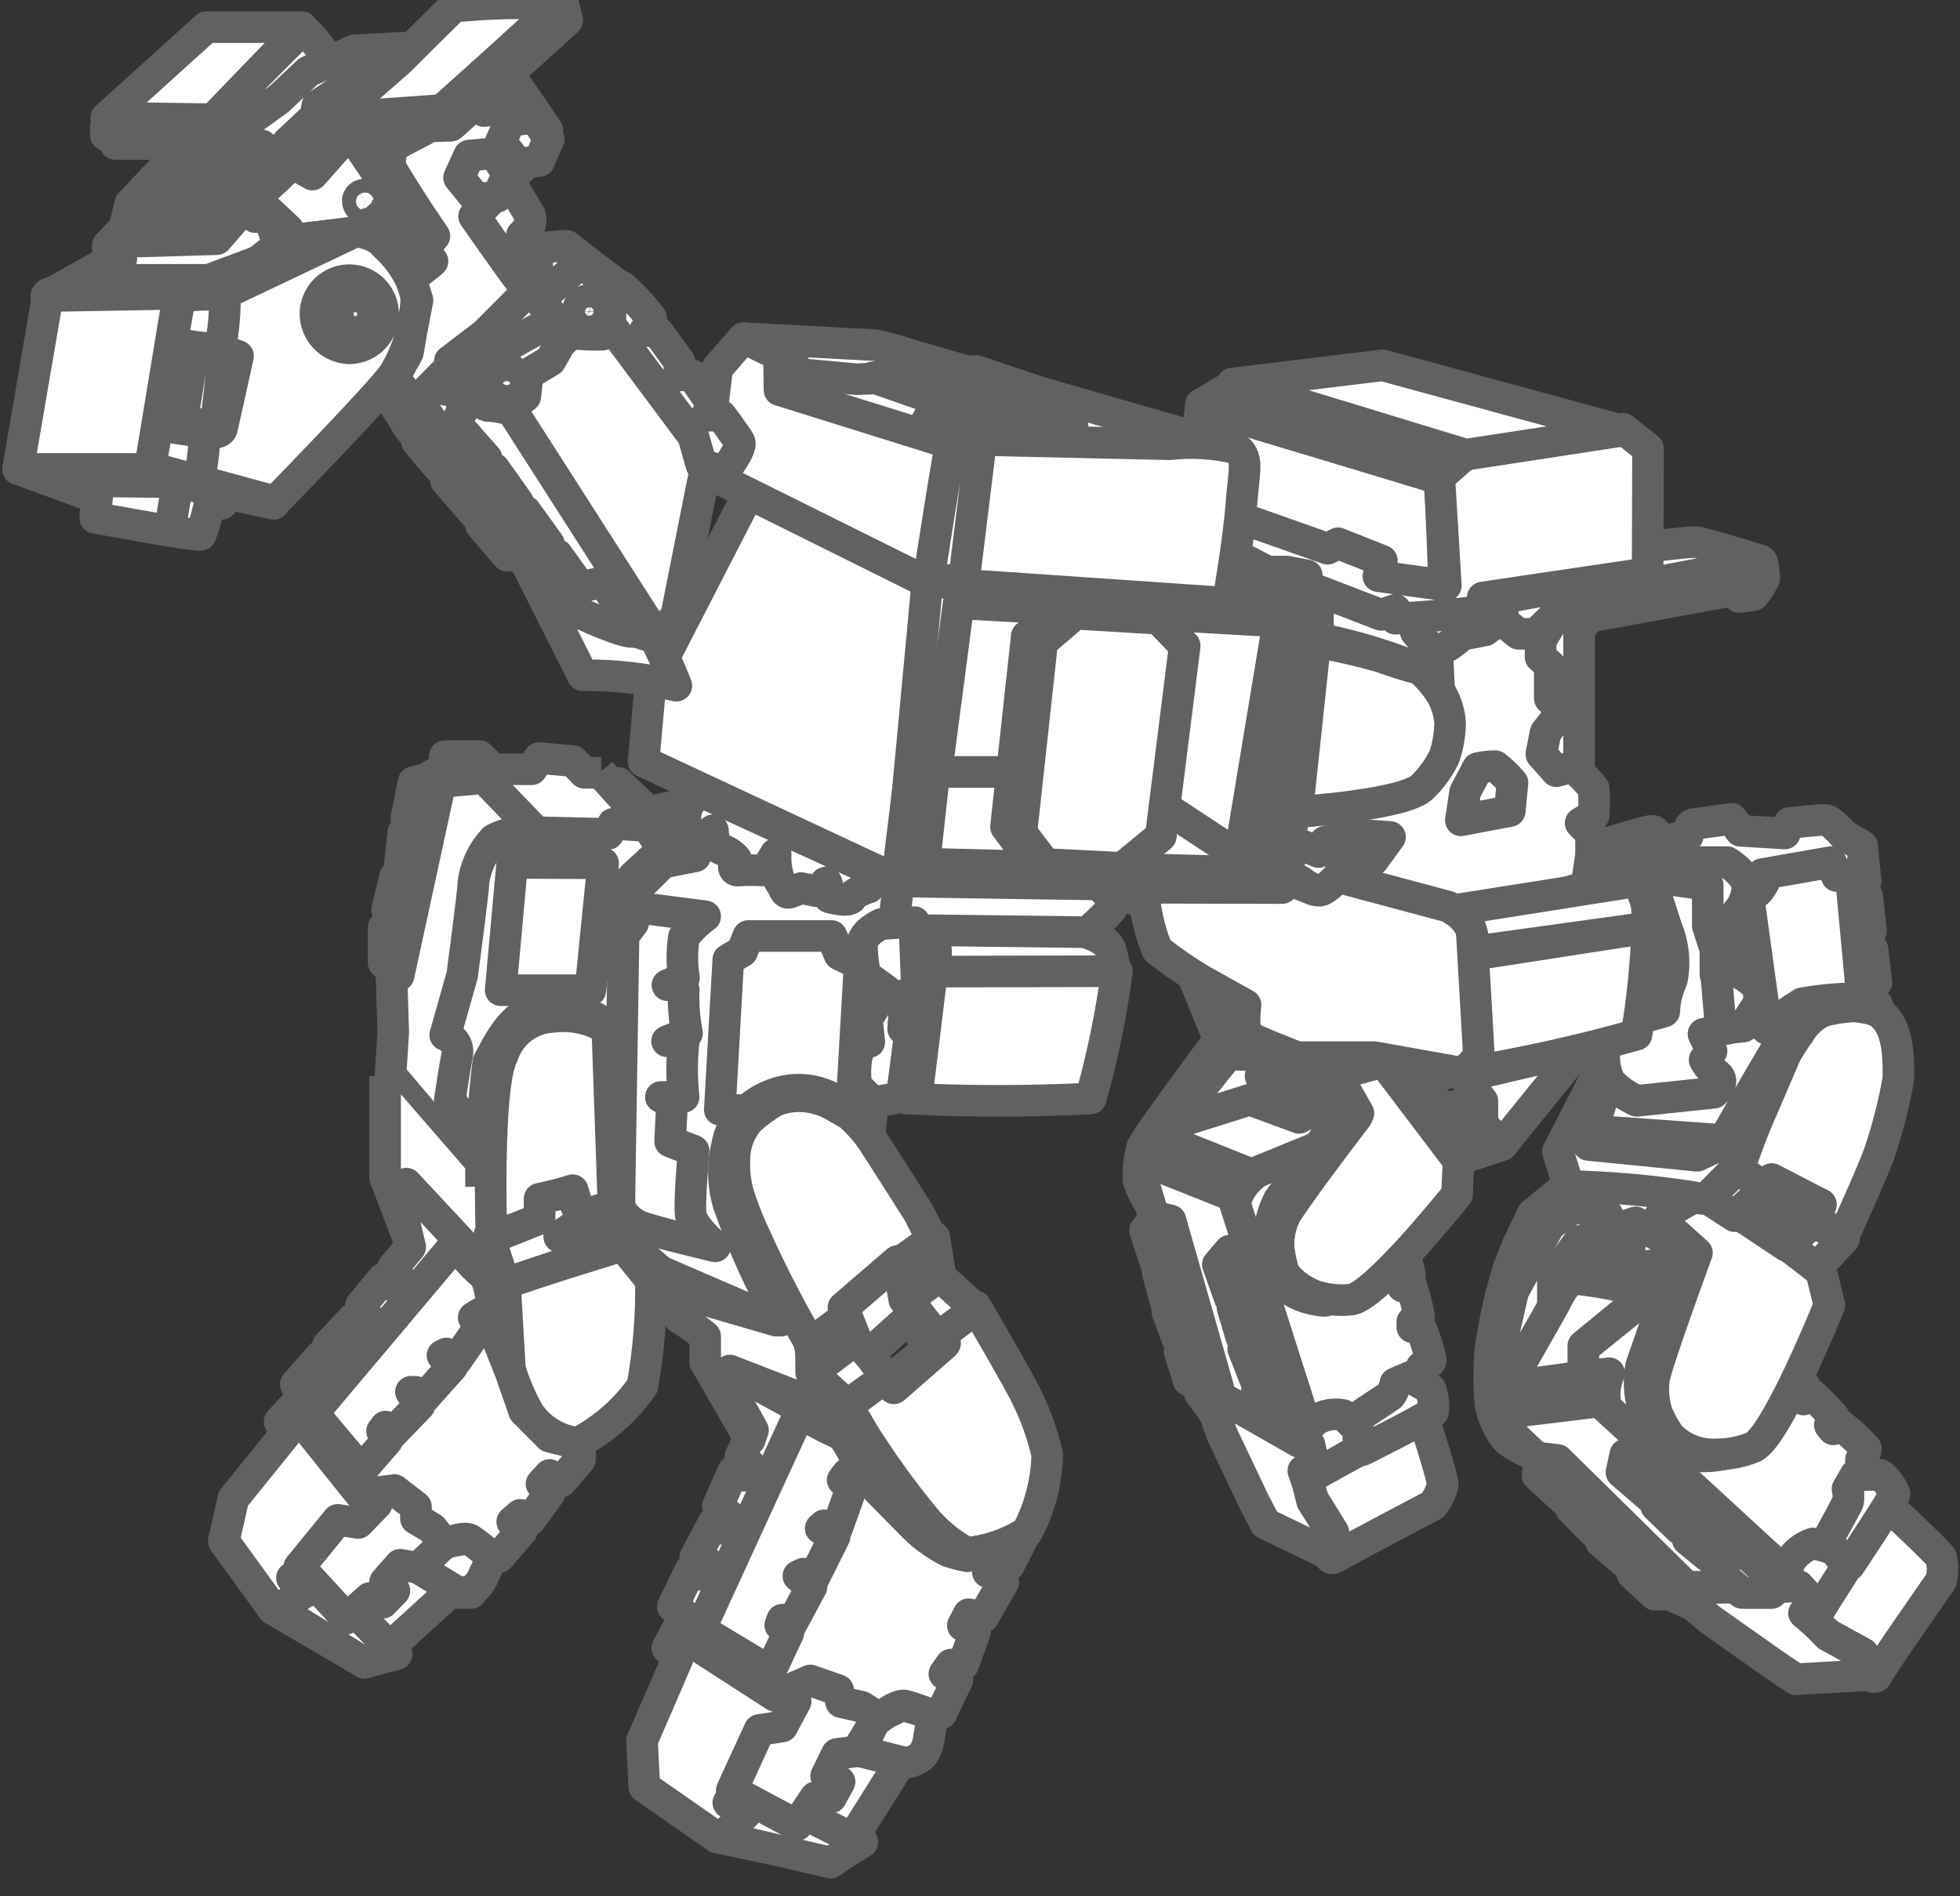 <svg width="124" height="120" viewBox="0 0 124 120" fill="none" xmlns="http://www.w3.org/2000/svg">
<rect x="0" y="0" width="124" height="120" fill="#333333" stroke="none"/>
<g clip-path="url(#clip0_827_13494)">
<path d="M88.863 79.506C89.024 79.899 89.139 80.31 89.204 80.731C89.204 80.927 88.741 81.073 88.741 81.073V81.416H89.301C89.51 82.048 89.673 82.695 89.788 83.35C89.788 83.546 89.35 83.644 89.35 83.644V83.987H89.862C90.149 84.657 90.37 85.354 90.519 86.068C90.519 86.289 89.935 86.509 89.935 86.509L89.642 87.293L83.575 91.822L80.407 89.741L76.582 76.225L78.726 72.136L83.405 71.231L87.717 73.948L88.863 79.506Z" fill="white" stroke="#616161" stroke-width="2" stroke-linejoin="round"/>
<path d="M113.229 86.802C113.229 86.802 114.131 87.512 114.18 87.733C114.228 87.953 113.911 88.247 113.911 88.247L114.106 88.565L114.569 88.198C115.087 88.665 115.575 89.164 116.031 89.691C116.031 89.887 115.763 90.181 115.763 90.181L115.983 90.451L116.397 90.157C116.998 90.606 117.553 91.115 118.054 91.675C118.054 91.919 117.737 92.36 117.737 92.36V93.217L114.521 100.244H110.451L100.145 90.034V85.333L103.946 82.248L109.428 82.493L113.229 86.802Z" fill="white" stroke="#616161" stroke-width="2" stroke-linejoin="round"/>
<path d="M89.789 69.1L91.373 70.03C91.825 70.044 92.276 69.994 92.713 69.883C93.003 69.816 93.266 69.662 93.469 69.442L93.761 69.761L93.542 71.181L95.028 72.454L92.348 73.36L88.961 69.516L89.302 68.781L89.789 69.1Z" fill="white" stroke="#616161" stroke-width="2" stroke-linejoin="round"/>
<path d="M83.358 72.601L79.167 74.315L73.051 71.867L74.025 70.765L78.899 69.002L82.846 66.04L87.086 65.893L92.3 67.582L90.253 68.415L89.352 69.835L87.013 72.454L83.358 72.601Z" fill="white" stroke="#616161" stroke-width="2" stroke-linejoin="round"/>
<path d="M77.532 66.504L74.023 71.18L79.067 69.589L82.186 70.74C82.186 70.74 83.307 70.128 83.746 70.299C84.047 70.398 84.341 70.521 84.623 70.666L85.281 70.519C85.281 70.519 83.746 69.442 83.599 68.879C83.444 68.225 83.322 67.563 83.234 66.896L77.532 66.504Z" fill="white" stroke="#616161" stroke-width="2" stroke-linejoin="round"/>
<path d="M92.177 75.59C92.177 75.59 86.865 82.25 85.403 82.25C84.655 82.32 83.901 82.237 83.186 82.005C82.138 81.613 81.237 80.805 81.139 80.242C81.002 79.746 80.912 79.237 80.871 78.724C80.891 78.088 81.04 77.463 81.31 76.887C81.553 76.324 85.939 70.448 85.939 70.448L84.55 67.999L87.523 67.191L92.275 73.46L92.177 75.59Z" fill="white" stroke="#616161" stroke-width="2" stroke-linejoin="round"/>
<path d="M115.738 82.59C115.738 82.59 112.327 91.087 110.865 91.601C110.09 91.909 109.262 92.059 108.428 92.041C107.906 92.048 107.388 91.947 106.906 91.745C106.424 91.543 105.989 91.244 105.626 90.866C105.303 90.409 105.034 89.916 104.822 89.397C104.616 88.741 104.549 88.049 104.627 87.365C104.627 86.704 107.356 79.285 107.356 79.285L104.92 77.106L107.844 75.318L115.154 80.215L115.738 82.59Z" fill="white" stroke="#616161" stroke-width="2" stroke-linejoin="round"/>
<path d="M92.59 68.144L93.784 69.686V71.155L95.026 72.453L99.9 66.43L92.59 68.144Z" fill="white" stroke="#616161" stroke-width="2" stroke-linejoin="round"/>
<path d="M101.827 66.92L99.195 72.454L100.852 74.167L109.405 73.506L111.646 69.319L109.38 67.556L101.827 66.92Z" fill="white" stroke="#616161" stroke-width="2" stroke-linejoin="round"/>
<path d="M101.046 54.483L101.753 54.043V53.333C101.753 53.333 104.19 52.574 104.531 52.574C104.872 52.574 104.799 53.283 104.799 53.283L106.772 52.916C106.772 52.916 106.772 52.231 107.114 52.157L109.55 51.815L110.111 52.574L112.913 52.745L113.205 52.084C113.205 52.084 115.13 51.863 115.496 51.888C115.861 51.912 116.641 52.843 116.641 52.843L117.81 53.528L118.03 55.757L117.128 56.001L117.299 56.491L118.127 56.711L118.371 58.915L117.518 59.503V60.213L118.468 60.09L118.712 62.172L117.835 62.759V63.592H118.761L119.053 64.889L117.445 72.749L100.754 71.549L103.191 63.567L101.022 57.764L101.046 54.483Z" fill="white" stroke="#616161" stroke-width="2" stroke-linejoin="round"/>
<path d="M99.513 48.556C99.999 48.955 100.44 49.407 100.828 49.903C100.868 50.465 100.868 51.029 100.828 51.592L100 52.082L100.658 52.743V54.09L100.365 56.097L90.765 59.011L78.582 52.547L81.677 45.202L88.986 37.66L97.003 38.297L99.293 41.92L99.513 48.556Z" fill="white" stroke="#616161" stroke-width="2" stroke-linejoin="round"/>
<path d="M83.282 40.43C83.282 40.43 86.133 40.968 86.84 41.189C87.981 41.462 89.079 41.89 90.105 42.462C90.557 42.873 90.857 43.425 90.958 44.029C91.186 44.389 91.332 44.796 91.382 45.22C91.433 45.644 91.388 46.074 91.25 46.477C90.982 48.069 90.811 49.269 89.544 49.979C87.018 50.698 84.433 51.19 81.82 51.448L83.282 40.43Z" fill="white" stroke="#616161" stroke-width="2" stroke-linejoin="round"/>
<path d="M82.236 36.388L81.651 36.143V36.828L80.408 36.951L83.381 38.346V40.403C85.706 40.852 87.977 41.549 90.155 42.484C90.59 42.856 90.904 43.351 91.056 43.904L90.934 41.285L90.545 37.955L83.356 35.727L81.773 36.241" fill="white"/>
<path d="M82.236 36.388L81.651 36.143V36.828L80.408 36.951L83.381 38.346V40.403C85.706 40.852 87.977 41.549 90.155 42.484C90.59 42.856 90.904 43.351 91.056 43.904L90.934 41.285L90.545 37.955L83.356 35.727L81.773 36.241" stroke="#616161" stroke-width="2" stroke-linejoin="round"/>
<path d="M100.778 54.998L100.607 56.148L104.774 56.663L105.432 58.719C105.869 59.754 105.988 60.897 105.773 62C105.484 62.632 105.318 63.314 105.286 64.008L103.678 64.473L101.509 66.334C101.425 67.044 101.534 67.763 101.826 68.415C102.311 68.947 102.9 69.372 103.556 69.664L108.429 69.15C108.429 69.15 109.209 68.489 108.648 68.024C108.316 67.766 108.042 67.441 107.844 67.069L108.283 66.506L107.771 65.428L110.208 64.89L110.062 61.486L108.526 61.658V58.67L109.257 55.316L100.875 54.777" fill="white"/>
<path d="M100.778 54.998L100.607 56.148L104.774 56.663L105.432 58.719C105.869 59.754 105.988 60.897 105.773 62C105.484 62.632 105.318 63.314 105.286 64.008L103.678 64.473L101.509 66.334C101.425 67.044 101.534 67.763 101.826 68.415C102.311 68.947 102.9 69.372 103.556 69.664L108.429 69.15C108.429 69.15 109.209 68.489 108.648 68.024C108.316 67.766 108.042 67.441 107.844 67.069L108.283 66.506L107.771 65.428L110.208 64.89L110.062 61.486L108.526 61.658V58.67L109.257 55.316L100.875 54.777" stroke="#616161" stroke-width="2" stroke-linejoin="round"/>
<path d="M69.468 55.927C69.468 55.927 70.735 56.98 70.272 57.568C69.718 58.171 69.124 58.736 68.493 59.257L67.981 67.288L57.041 69.32L55.043 60.873L56.432 54.385L69.468 55.927Z" fill="white" stroke="#616161" stroke-width="2" stroke-linejoin="round"/>
<path d="M43.565 50.809L41.542 51.274L41.323 52.008L30.261 51.445L26.801 62.659V75.22L36.133 76.86L40.275 79.799L50.022 84.01L54.895 72.772L57.332 51.715L43.565 50.809Z" fill="white" stroke="#616161" stroke-width="2" stroke-linejoin="round"/>
<path d="M104.531 34.575C104.531 34.575 106.797 34.282 107.284 34.306C107.771 34.331 111.402 35.481 111.402 35.481L105.286 36.877L100.413 37.685C99.99 37.554 99.575 37.399 99.17 37.22C100.888 36.204 102.68 35.32 104.531 34.575Z" fill="white" stroke="#616161" stroke-width="2" stroke-linejoin="round"/>
<path d="M52.605 59.232H47.342L46.952 60.212L46.075 60.726L45.539 70.226L53.848 70.373L54.384 61.02L53.117 60.408L52.605 59.232Z" fill="white" stroke="#616161" stroke-width="2" stroke-linejoin="round"/>
<path d="M89.57 39.204V39.987C89.57 39.987 90.545 41.261 91.057 41.163C91.586 40.93 92.066 40.598 92.47 40.183L93.956 39.89L94.906 39.155V38.029L93.639 37.539L89.57 39.204Z" fill="white" stroke="#616161" stroke-width="2" stroke-linejoin="round"/>
<path d="M76.07 25.785L91.104 30.29L91.372 37.097L87.133 36.632L87.254 35.579L84.477 34.502L83.916 34.943L76.192 32.053L76.07 25.785Z" fill="white" stroke="#616161" stroke-width="2" stroke-linejoin="round"/>
<path d="M78.167 24.293L75.974 25.591L75.779 27.598C75.779 27.598 77.875 27.77 78.216 28.553C78.373 30.724 78.324 32.905 78.07 35.066L80.19 36.168H81.408L82.675 36.413V37.099L87.378 38.91L88.279 38.592V39.155C88.279 39.155 93.153 38.837 93.567 38.641C93.981 38.445 93.81 37.809 93.81 37.809L104.239 36.266L104.263 28.382L102.68 27.133L92.933 28.651C92.446 28.651 91.057 30.218 91.057 30.218L91.471 37.05L87.207 36.462L87.426 35.483L84.649 34.381L83.991 34.724L78.508 32.789L76.827 26.741L78.167 24.293Z" fill="white" stroke="#616161" stroke-width="2" stroke-linejoin="round"/>
<path d="M78.288 24.439L92.762 28.7L90.959 30.267L75.998 25.713L78.288 24.439Z" fill="white" stroke="#616161" stroke-width="2" stroke-linejoin="round"/>
<path d="M41.153 43.294L40.715 48.191L56.748 55.683L59.038 36.854L47.367 31.223L41.153 43.294Z" fill="white" stroke="#616161" stroke-width="2" stroke-linejoin="round"/>
<path d="M38.646 19.762L32.31 22.871L30.727 26.422L38.719 38.174L40.692 41.039L42.764 39.056L44.396 30.829L44.981 28.136L40.96 21.427L38.646 19.762Z" fill="white" stroke="#616161" stroke-width="2" stroke-linejoin="round"/>
<path d="M58.966 25.467C58.844 25.198 58.308 25.099 58.308 25.099L55.506 24.145C55.286 24.06 55.043 24.06 54.824 24.145C54.553 24.325 54.321 24.558 54.141 24.83L53.459 25.687L50.316 24.414V23.728C50.409 23.476 50.409 23.198 50.316 22.945C50.166 22.72 49.941 22.555 49.682 22.48L47.026 21.402L45.37 23.312L44.59 29.85L58.82 36.926L60.209 27.671L58.479 26.911L58.649 26.569C58.649 26.569 59.088 25.736 58.966 25.467Z" fill="white" stroke="#616161" stroke-width="2" stroke-linejoin="round"/>
<path d="M39.352 18.148C40.025 18.738 40.637 19.394 41.18 20.107C41.301 20.523 40.814 20.915 40.814 20.915L41.642 21.038L42.983 22.898V23.756H43.811C43.811 23.756 44.566 24.882 44.859 25.273C45.151 25.665 44.688 26.302 44.688 26.302H45.614C45.614 26.302 46.589 27.575 46.784 27.967C46.979 28.359 45.834 29.828 45.834 29.828L44.371 29.411L43.86 27.6L38.621 20.572V19.005L39.352 18.148Z" fill="white" stroke="#616161" stroke-width="2" stroke-linejoin="round"/>
<path d="M28.68 25.15V27.329L37.768 38.935L41.472 40.159L32.067 25.468L29.874 24.023L28.68 25.15Z" fill="white" stroke="#616161" stroke-width="2" stroke-linejoin="round"/>
<path d="M33.089 15.747L35.842 15.551L37.377 16.75L39.449 18.318L31.456 25.075L27.68 24.218V22.382L33.089 15.747Z" fill="white" stroke="#616161" stroke-width="2" stroke-linejoin="round"/>
<path d="M30.043 13.691L32.212 11.414L33.527 13.618C33.592 13.816 33.592 14.031 33.527 14.23C33.392 14.476 33.219 14.699 33.016 14.891L33.308 15.43L33.99 15.993V16.85L32.967 17.927L30.043 13.691Z" fill="white" stroke="#616161" stroke-width="2" stroke-linejoin="round"/>
<path d="M22.1 8.328L19.858 10.899L18.42 10.262L16.105 12.564L18.128 14.523V15.82L19.273 15.086L22.733 14.694L24.366 13.299L26.242 15.894L26.802 15.306L22.1 8.328Z" fill="white" stroke="#616161" stroke-width="2" stroke-linejoin="round"/>
<path d="M19.15 1.84C19.49 2.108 19.794 2.421 20.052 2.77L20.904 3.897L14.837 8.304L13.473 8.916V7.545L19.15 1.84Z" fill="white" stroke="#616161" stroke-width="2" stroke-linejoin="round"/>
<path d="M9.137 12.784L11.135 11.095L13.328 9.038L14.765 8.352L17.568 6.345L19.493 4.533L22.392 3.186L26.145 2.99L25.17 4.019H24.585L23.732 5.047L22.343 5.194L20.077 6.687L19.956 7.373L18.177 9.038V9.626L17.933 10.066L15.813 12.099L17.056 13.69L17.811 15.649L13.864 18.097H5.75L8.552 14.351L9.137 12.784Z" fill="white" stroke="#616161" stroke-width="2" stroke-linejoin="round"/>
<path d="M3.045 18.588H11.305L9.478 29.68H1.145L3.045 18.588Z" fill="white" stroke="#616161" stroke-width="2" stroke-linejoin="round"/>
<path d="M2.922 18.736L6.82 16.557V15.528L7.868 14.427L8.234 12.909L10.67 10.313L11.45 9.995V9.187L13.204 7.742V9.064L12.181 10.117C12.181 10.117 11.767 10.803 11.499 11.17C10.725 11.779 9.911 12.336 9.062 12.835L9.428 13.325L8.477 14.378L8.599 14.941L7.673 15.847V16.41L6.552 17.707H13.204L17.201 16.214C17.986 15.876 18.751 15.492 19.491 15.063L22.22 14.72L14.155 18.589H11.401L2.922 18.736Z" fill="white" stroke="#616161" stroke-width="2" stroke-linejoin="round"/>
<path d="M9.502 29.58L11.402 18.733L14.18 18.587L22.44 14.669C22.806 14.645 23.173 14.71 23.508 14.859C23.843 15.008 24.137 15.237 24.365 15.526C25.288 16.347 25.971 17.405 26.339 18.587C26.348 20.394 25.849 22.168 24.901 23.704C23.927 25.075 17.421 31.735 17.421 31.735L9.502 29.58Z" fill="white" stroke="#616161" stroke-width="2" stroke-linejoin="round"/>
<path d="M1.145 29.68L6.018 31.467V30.953C6.018 30.953 4.263 30.586 4.19 30.341C4.117 30.096 11.208 30.561 11.208 30.561L17.324 31.883L9.429 29.704L1.145 29.68Z" fill="white" stroke="#616161" stroke-width="2" stroke-linejoin="round"/>
<path d="M6.237 30.463L6.018 32.764C6.018 32.764 12.475 33.964 12.694 33.842C12.968 33.129 13.172 32.391 13.303 31.638L14.034 31.883L14.278 31.246L11.208 30.512L6.237 30.463Z" fill="white" stroke="#616161" stroke-width="2" stroke-linejoin="round"/>
<path d="M10.746 33.523L11.258 30.463" stroke="#616161" stroke-width="2" stroke-linejoin="round"/>
<path d="M12.182 22.555L14.132 22.726L13.644 26.913L11.5 26.742L12.182 22.555Z" fill="white" stroke="#616161" stroke-width="2" stroke-linejoin="round"/>
<path d="M14.229 18.785C14.239 19.845 14.141 20.904 13.937 21.944C13.693 22.262 11.11 21.723 11.11 21.723L10.477 25.69C10.713 25.817 10.914 26.003 11.061 26.229C11.146 26.508 11.146 26.806 11.061 27.085L12.962 27.379C12.91 28.481 12.78 29.577 12.572 30.66" stroke="#616161" stroke-width="2" stroke-linejoin="round"/>
<path d="M13.888 22.113L15.058 22.529C15.058 22.529 14.132 26.765 14.034 27.133C13.937 27.5 13.035 27.402 13.035 27.402" stroke="#616161" stroke-width="2" stroke-linejoin="round"/>
<path d="M19.956 19.787C19.975 19.365 20.117 18.957 20.365 18.615C20.613 18.274 20.956 18.013 21.35 17.866C21.745 17.718 22.174 17.691 22.584 17.787C22.994 17.882 23.366 18.097 23.656 18.405C23.945 18.712 24.138 19.098 24.21 19.515C24.282 19.931 24.231 20.36 24.063 20.748C23.894 21.135 23.616 21.464 23.262 21.694C22.909 21.924 22.496 22.044 22.076 22.04C21.498 22.02 20.952 21.773 20.555 21.351C20.158 20.93 19.942 20.367 19.956 19.787Z" fill="white" stroke="#616161" stroke-width="2" stroke-linejoin="round"/>
<path d="M21.368 19.887C21.355 19.605 21.452 19.329 21.639 19.119C21.826 18.908 22.087 18.779 22.367 18.761C22.593 18.736 22.82 18.78 23.02 18.888C23.219 18.996 23.382 19.162 23.486 19.364C23.589 19.567 23.63 19.796 23.601 20.022C23.573 20.248 23.477 20.46 23.326 20.63C23.175 20.8 22.977 20.92 22.757 20.974C22.537 21.028 22.305 21.014 22.093 20.934C21.881 20.854 21.699 20.71 21.569 20.523C21.44 20.337 21.37 20.115 21.368 19.887Z" fill="white" stroke="#616161" stroke-width="2" stroke-linejoin="round"/>
<path d="M21.928 8.598L21.197 9.21H20.807L19.662 10.336L18.638 9.895H17.591C17.591 9.895 15.154 10.924 15.154 11.536C15.154 12.148 15.008 12.613 15.008 12.613H16.08L18.517 10.336L19.759 11.046L21.928 8.598Z" fill="white" stroke="#616161" stroke-width="2" stroke-linejoin="round"/>
<path d="M14.935 12.54L16.154 13.74C16.314 13.668 16.494 13.658 16.661 13.712C16.828 13.767 16.968 13.881 17.055 14.034C17.338 14.516 17.49 15.065 17.494 15.625L16.276 16.58L18.225 15.797V14.523L16.081 12.516L14.935 12.54Z" fill="white" stroke="#616161" stroke-width="2" stroke-linejoin="round"/>
<path d="M22.659 12.858C22.64 12.808 22.631 12.755 22.633 12.702C22.635 12.649 22.648 12.596 22.671 12.548C22.694 12.5 22.726 12.457 22.766 12.422C22.806 12.387 22.852 12.36 22.903 12.344C22.985 12.307 23.076 12.296 23.164 12.312C23.253 12.329 23.334 12.373 23.396 12.437C23.459 12.502 23.501 12.584 23.516 12.673C23.531 12.762 23.518 12.853 23.479 12.935C23.441 13.016 23.378 13.084 23.3 13.129C23.222 13.173 23.132 13.193 23.042 13.184C22.953 13.176 22.868 13.14 22.8 13.082C22.731 13.023 22.682 12.945 22.659 12.858Z" fill="white" stroke="#616161" stroke-width="2" stroke-linejoin="round"/>
<path d="M6.699 8.035V8.549H6.919L7.308 8.794V9.113H11.719L13.497 7.668H6.748L6.699 8.035Z" fill="white" stroke="#616161" stroke-width="2" stroke-linejoin="round"/>
<path d="M6.725 7.448L13.06 1.719H19.103L13.474 7.546L6.725 7.448Z" fill="white" stroke="#616161" stroke-width="2" stroke-linejoin="round"/>
<path d="M8.893 14.474H9.672L12.109 12.025L12.864 12.246L11.232 14.425H12.84L14.887 11.977V12.54L15.374 13.225L13.717 15.135L8.844 15.282L8.43 14.621" stroke="#616161" stroke-width="2" stroke-linejoin="round"/>
<path d="M13.085 10.262H15.278V11.241L13.718 11.461L13.012 10.629L13.085 10.262Z" stroke="#616161" stroke-width="2" stroke-linejoin="round"/>
<path d="M13.571 9.16L12.938 10.213H15.374L16.568 9.209L13.571 9.16Z" stroke="#616161" stroke-width="2" stroke-linejoin="round"/>
<path d="M24.365 24.686L25.194 26.008C25.194 26.008 25.973 26.008 26.193 25.837C26.412 25.665 24.999 23.902 24.999 23.902L24.365 24.686Z" fill="white" stroke="#616161" stroke-width="2" stroke-linejoin="round"/>
<path d="M24.951 23.851L26.145 25.59L28.581 23.141L28.459 22.847L30.677 21.158L33.114 18.709C33.186 18.487 33.186 18.247 33.114 18.024C32.845 17.779 29.995 13.69 29.995 13.69L34.307 9.283V8.548L34.624 8.23L32.188 4.68L28.484 7.961L22.246 8.108L25.389 12.711L27.29 15.159L26.632 15.796L27.241 16.628L25.998 17.632L26.413 19.003L26.023 21.035L25.804 22.309L24.951 23.851Z" fill="white" stroke="#616161" stroke-width="2" stroke-linejoin="round"/>
<path d="M29.677 9.846L29.043 11.242L30.14 12.588L31.48 12.441L32.113 11.021L31.285 9.699L29.677 9.846Z" fill="white" stroke="#616161" stroke-width="2" stroke-linejoin="round"/>
<path d="M32.285 7.62L31.676 8.991L32.772 10.362L34.112 10.191L34.722 8.795L33.893 7.473L32.285 7.62Z" fill="white" stroke="#616161" stroke-width="2" stroke-linejoin="round"/>
<path d="M30.215 6.493L30.629 7.031L31.994 6.86L32.627 5.464L32.067 4.926" fill="white"/>
<path d="M30.215 6.493L30.629 7.031L31.994 6.86L32.627 5.464L32.067 4.926" stroke="#616161" stroke-width="2" stroke-linejoin="round"/>
<path d="M26.801 8.23L24.876 9.234C24.724 9.649 24.658 10.091 24.681 10.532C24.803 10.875 26.46 13.421 26.46 13.421L27.483 14.939L26.801 15.16L22.074 8.304L26.801 8.23Z" fill="white" stroke="#616161" stroke-width="2" stroke-linejoin="round"/>
<path d="M24.365 13.398L22.928 14.721C23.454 14.831 23.947 15.066 24.365 15.406C24.967 16.082 25.528 16.794 26.047 17.536L27.362 16.532L26.729 15.7L26.315 15.994L24.365 13.398Z" fill="white" stroke="#616161" stroke-width="2" stroke-linejoin="round"/>
<path d="M21.125 7.447L25.194 3.897L28.703 0.42C30.889 0.206 33.088 0.149 35.282 0.249C35.16 0.543 27.972 6.958 27.972 6.958L21.125 7.447Z" fill="white" stroke="#616161" stroke-width="2" stroke-linejoin="round"/>
<path d="M21.125 7.57L21.929 8.598L22.416 8.157L28.581 7.913L35.891 1.277L35.647 0.322L27.972 7.031L21.125 7.57Z" fill="white" stroke="#616161" stroke-width="2" stroke-linejoin="round"/>
<path d="M27.947 7.031L28.435 7.839" stroke="#616161" stroke-width="2" stroke-linejoin="round"/>
<path d="M18.688 9.552L20.783 7.74L21.709 8.573L21.173 9.209L20.759 9.062L19.76 10.164L18.688 9.772V9.552Z" fill="white" stroke="#616161" stroke-width="2" stroke-linejoin="round"/>
<path d="M23.781 5.072L22.295 5.219L20.078 6.737V7.423L18.299 9.088V9.651H18.786V9.406L20.711 7.766L21.296 7.986V7.423L23.781 5.072Z" fill="white" stroke="#616161" stroke-width="2" stroke-linejoin="round"/>
<path d="M34.111 18.979L35.841 21.06C36.592 21.165 37.35 21.206 38.107 21.182C38.226 21.033 38.356 20.894 38.497 20.766L38.668 18.318L36.84 16.555L34.111 18.979Z" fill="white" stroke="#616161" stroke-width="2" stroke-linejoin="round"/>
<path d="M27.461 24.342L29.556 24.905C29.931 25.25 30.37 25.517 30.848 25.689C31.433 25.689 32.188 25.909 32.188 25.909L33.236 25.077L33.382 23.681L34.82 22.824L35.477 21.674L34.673 20.449L32.651 21.576L31.676 21.037L28.655 23.363L27.461 24.342Z" fill="white" stroke="#616161" stroke-width="2" stroke-linejoin="round"/>
<path d="M31.676 21.035L28.752 23.337L29.678 24.096L32.48 21.647L31.676 21.035Z" fill="white" stroke="#616161" stroke-width="2" stroke-linejoin="round"/>
<path d="M31.334 24.243C31.315 24.137 31.319 24.028 31.346 23.924C31.373 23.82 31.423 23.723 31.491 23.64C31.56 23.557 31.646 23.49 31.743 23.445C31.84 23.399 31.946 23.375 32.053 23.375C32.16 23.375 32.266 23.399 32.364 23.445C32.461 23.49 32.547 23.557 32.615 23.64C32.684 23.723 32.733 23.82 32.761 23.924C32.788 24.028 32.792 24.137 32.772 24.243C32.792 24.349 32.788 24.458 32.761 24.562C32.733 24.667 32.684 24.764 32.615 24.846C32.547 24.929 32.461 24.996 32.364 25.042C32.266 25.087 32.16 25.111 32.053 25.111C31.946 25.111 31.84 25.087 31.743 25.042C31.646 24.996 31.56 24.929 31.491 24.846C31.423 24.764 31.373 24.667 31.346 24.562C31.319 24.458 31.315 24.349 31.334 24.243Z" fill="white" stroke="#616161" stroke-width="2" stroke-linejoin="round"/>
<path d="M36.549 19.691C36.554 19.546 36.6 19.407 36.684 19.289C36.767 19.172 36.883 19.081 37.017 19.03C37.151 18.978 37.297 18.967 37.437 18.998C37.577 19.029 37.705 19.101 37.805 19.204C37.904 19.308 37.972 19.439 37.998 19.581C38.024 19.722 38.008 19.869 37.953 20.002C37.897 20.134 37.803 20.248 37.683 20.327C37.564 20.407 37.423 20.45 37.28 20.45C37.084 20.443 36.898 20.36 36.761 20.219C36.625 20.077 36.549 19.888 36.549 19.691Z" fill="white" stroke="#616161" stroke-width="2" stroke-linejoin="round"/>
<path d="M25.316 26.129C25.316 26.129 25.974 27.451 26.242 27.378L26.9 27.255L26.364 27.916C26.364 27.916 27.729 29.606 28.021 29.826C28.116 29.884 28.226 29.915 28.338 29.915C28.45 29.915 28.559 29.884 28.655 29.826L28.216 30.414L30.141 32.642L30.628 32.47L30.433 33.229L32.09 35.164H33.041L26.413 25.492L25.95 26.031L25.316 26.129Z" fill="white" stroke="#616161" stroke-width="2" stroke-linejoin="round"/>
<path d="M33.065 35.19L36.866 42.731C38.858 42.713 40.846 42.935 42.787 43.392C42.383 42.357 41.928 41.344 41.422 40.356L37.986 39.278C36.923 38.915 35.927 38.377 35.038 37.687C34.233 36.983 33.564 36.137 33.065 35.19Z" fill="white" stroke="#616161" stroke-width="2" stroke-linejoin="round"/>
<path d="M26.438 25.418L27.388 24.512L29.337 24.879L29.191 26.103L28.85 26.813L30.775 28.992C30.775 28.992 30.312 29.262 30.531 29.458C30.747 29.601 31.004 29.67 31.262 29.654L32.773 31.784C32.773 31.784 32.188 31.784 32.383 32.151C32.578 32.518 33.236 32.347 33.236 32.347L34.722 34.404C34.722 34.404 34.162 34.722 34.405 34.942C34.662 35.068 34.949 35.119 35.234 35.089L36.72 37.146L38.206 36.828C38.206 36.828 39.815 39.398 40.083 39.864C40.351 40.329 37.963 39.447 36.282 38.59C35.675 38.232 35.118 37.796 34.625 37.293L33.528 35.824L26.462 25.369" fill="white"/>
<path d="M26.438 25.418L27.388 24.512L29.337 24.879L29.191 26.103L28.85 26.813L30.775 28.992C30.775 28.992 30.312 29.262 30.531 29.458C30.747 29.601 31.004 29.67 31.262 29.654L32.773 31.784C32.773 31.784 32.188 31.784 32.383 32.151C32.578 32.518 33.236 32.347 33.236 32.347L34.722 34.404C34.722 34.404 34.162 34.722 34.405 34.942C34.662 35.068 34.949 35.119 35.234 35.089L36.72 37.146L38.206 36.828C38.206 36.828 39.815 39.398 40.083 39.864C40.351 40.329 37.963 39.447 36.282 38.59C35.675 38.232 35.118 37.796 34.625 37.293L33.528 35.824L26.462 25.369" stroke="#616161" stroke-width="2" stroke-linejoin="round"/>
<path d="M58.673 36.805L83.429 38.445L81.261 56.148L56.895 55.78L58.673 36.805Z" fill="white" stroke="#616161" stroke-width="2" stroke-linejoin="round"/>
<path d="M60.647 38.176L82.577 39.425L80.408 55.168L58.478 54.678L60.647 38.176Z" fill="white" stroke="#616161" stroke-width="2" stroke-linejoin="round"/>
<path d="M80.847 39.547L78.41 54.238L80.238 55.217L82.455 39.694L80.847 39.547Z" fill="white" stroke="#616161" stroke-width="2" stroke-linejoin="round"/>
<path d="M78.337 54.14L70.32 48.852H59.112L58.478 54.654L80.408 55.218L78.337 54.14Z" fill="white" stroke="#616161" stroke-width="2" stroke-linejoin="round"/>
<path d="M66.812 38.715L64.96 40.257L63.645 52.328L65.131 54.312L66.13 54.679H70.077L72.514 52.671L74.146 40.625L73.172 39.719L72.514 39.107L66.812 38.715Z" fill="white" stroke="#616161" stroke-width="2" stroke-linejoin="round"/>
<path d="M68.03 38.836L65.935 40.623L64.619 52.694L66.13 54.678L71.003 54.922L73.44 52.915L74.95 40.868L73.293 39.154L68.03 38.836Z" fill="white" stroke="#616161" stroke-width="2" stroke-linejoin="round"/>
<path d="M49.293 23.142L55.872 21.967L78.118 28.382L63.498 29.116L49.317 24.685L49.293 23.142Z" fill="white" stroke="#616161" stroke-width="2" stroke-linejoin="round"/>
<path d="M66.811 33.035L66.275 37.075L75.047 37.736L75.34 33.672L66.811 33.035Z" fill="white" stroke="#616161" stroke-width="2" stroke-linejoin="round"/>
<path d="M47.074 21.402L55.383 21.843C56.836 22.153 58.244 22.647 59.574 23.312C59.793 23.777 59.233 23.802 59.233 23.802L54.189 23.998L50.437 23.655L50.169 22.896L47.074 21.402Z" fill="white" stroke="#616161" stroke-width="2" stroke-linejoin="round"/>
<path d="M66.763 29.703L66.275 32.837L71.368 33.156L71.782 29.85L66.763 29.703Z" fill="white" stroke="#616161" stroke-width="2" stroke-linejoin="round"/>
<path d="M71.782 30.219L71.611 32.447L75.51 32.618L75.754 30.488L71.782 30.219Z" fill="white" stroke="#616161" stroke-width="2" stroke-linejoin="round"/>
<path d="M78.239 28.382C76.852 28.044 75.417 27.953 73.999 28.113L62.035 27.844L60.914 37.001L77.678 38.152C77.678 38.152 78.36 34.259 78.531 31.957C78.701 29.656 79.018 29.044 78.239 28.382Z" fill="white" stroke="#616161" stroke-width="2" stroke-linejoin="round"/>
<path d="M62.06 27.966C62.06 27.966 60.427 27.256 60.281 27.476C60.135 27.696 58.746 36.707 58.746 36.707H60.988L62.06 27.966Z" fill="white" stroke="#616161" stroke-width="2" stroke-linejoin="round"/>
<path d="M61.792 23.484L55.213 23.876L58.843 25.149L67.737 25.492L61.792 23.484Z" fill="white" stroke="#616161" stroke-width="2" stroke-linejoin="round"/>
<path d="M67.665 25.541L58.942 25.223C58.984 25.482 58.984 25.747 58.942 26.006C58.861 26.238 58.755 26.459 58.625 26.667C58.625 26.863 67.86 27.035 67.86 27.035L67.665 25.541Z" fill="white" stroke="#616161" stroke-width="2" stroke-linejoin="round"/>
<path d="M77.973 24.268L87.475 23.117L102.656 27.255L92.739 28.773L77.973 24.268Z" fill="white" stroke="#616161" stroke-width="2" stroke-linejoin="round"/>
<path d="M111.476 35.555C111.554 35.892 111.603 36.237 111.622 36.583C111.442 36.971 111.213 37.333 110.94 37.66L110.038 37.783L109.648 37.367L100.535 39.032L100.023 39.742V38.468L100.511 37.66L111.476 35.555Z" fill="white" stroke="#616161" stroke-width="2" stroke-linejoin="round"/>
<path d="M94.883 37.882L95.175 39.4L96.077 40.11H97.173L98.489 38.837L97.466 40.551V41.579L98.05 42.094V44.199L98.879 44.958L97.782 46.354L97.514 47.725L98.465 48.802L99.902 48.435V38.494L100.365 37.76L99.902 37.515L99.293 37.074L94.883 37.882Z" fill="white" stroke="#616161" stroke-width="2" stroke-linejoin="round"/>
<path d="M38.036 48.901H36.964L36.258 48.166L34.114 47.97L33.626 48.68H31.19L30.337 47.848H28.144V48.582L26.95 49.292L26.17 49.488L25.707 51.765L26.243 52.353L25.512 52.696L25.293 54.728L25.683 55.462H25L24.489 57.568L25.171 58.205L24.27 58.694V60.922L24.757 61.388L24.879 65.305L24.708 68.023L30.459 74.781L30.897 73.067L28.46 69.59C28.46 69.59 28.753 67.656 28.924 66.75C29.094 65.844 28.168 65.501 28.168 65.501L29.24 61.706C29.24 61.706 29.996 56.05 29.947 55.879C30.079 54.839 30.541 53.869 31.263 53.112C31.856 52.8 32.518 52.64 33.188 52.647L38.475 52.769L38.792 52.133L41.033 52.279L37.988 48.876" fill="white"/>
<path d="M38.036 48.901H36.964L36.258 48.166L34.114 47.97L33.626 48.68H31.19L30.337 47.848H28.144V48.582L26.95 49.292L26.17 49.488L25.707 51.765L26.243 52.353L25.512 52.696L25.293 54.728L25.683 55.462H25L24.489 57.568L25.171 58.205L24.27 58.694V60.922L24.757 61.388L24.879 65.305L24.708 68.023L30.459 74.781L30.897 73.067L28.46 69.59C28.46 69.59 28.753 67.656 28.924 66.75C29.094 65.844 28.168 65.501 28.168 65.501L29.24 61.706C29.24 61.706 29.996 56.05 29.947 55.879C30.079 54.839 30.541 53.869 31.263 53.112C31.856 52.8 32.518 52.64 33.188 52.647L38.475 52.769L38.792 52.133L41.033 52.279L37.988 48.876" stroke="#616161" stroke-width="2" stroke-linejoin="round"/>
<path d="M47.708 70.128C47.172 70.457 46.741 70.933 46.465 71.499C46.084 72.385 45.934 73.354 46.027 74.315C46.173 75.147 47.976 79.604 48.074 79.996C48.171 80.387 50.851 85.847 50.851 85.847L59.014 78.502L58.112 76.739C58.112 76.739 55.359 72.381 54.969 71.842C54.611 71.39 54.22 70.964 53.8 70.569C53.8 70.569 51.217 69.002 50.876 69.173C50.535 69.345 50.291 69.173 49.706 69.345C49.176 69.492 48.655 69.672 48.147 69.883L47.708 70.128Z" fill="white" stroke="#616161" stroke-width="2" stroke-linejoin="round"/>
<path d="M24.488 61.191L25.219 61.729L27.875 49.487L30.629 49.242L33.918 52.646" stroke="#616161" stroke-width="2" stroke-linejoin="round"/>
<path d="M38.668 49.537H39.107L43.98 54.189L41.958 54.581L38.717 57.788L38.303 57.323L40.081 55.462L41.543 54.116L41.958 53.797L40.886 52.181L38.668 49.537Z" fill="white" stroke="#616161" stroke-width="2" stroke-linejoin="round"/>
<path d="M30.432 75.098C30.41 72.454 30.564 69.812 30.895 67.189C31.285 66.577 32.26 64.08 34.112 63.835C34.859 63.71 35.623 63.737 36.359 63.914C37.096 64.09 37.79 64.413 38.4 64.863C38.62 65.402 34.477 64.374 34.477 64.374L31.821 67.018L31.675 77.155L30.968 78.134L32.065 81.243C32.065 81.243 32.552 86.63 32.674 87.193C33.006 88.457 33.633 89.624 34.502 90.597C33.753 90.233 33.163 89.606 32.845 88.834C32.142 87.539 31.672 86.13 31.456 84.671C31.163 83.349 31.285 81.905 31.163 81.635C30.822 80.901 25.681 74.951 25.681 74.951C25.453 75.406 25.401 75.929 25.535 76.42C25.681 77.448 26.022 78.868 26.022 78.868L24.365 74.51V68.095" fill="white"/>
<path d="M30.432 75.098C30.41 72.454 30.564 69.812 30.895 67.189C31.285 66.577 32.26 64.08 34.112 63.835C34.859 63.71 35.623 63.737 36.359 63.914C37.096 64.09 37.79 64.413 38.4 64.863C38.62 65.402 34.477 64.374 34.477 64.374L31.821 67.018L31.675 77.155L30.968 78.134L32.065 81.243C32.065 81.243 32.552 86.63 32.674 87.193C33.006 88.457 33.633 89.624 34.502 90.597C33.753 90.233 33.163 89.606 32.845 88.834C32.142 87.539 31.672 86.13 31.456 84.671C31.163 83.349 31.285 81.905 31.163 81.635C30.822 80.901 25.681 74.951 25.681 74.951C25.453 75.406 25.401 75.929 25.535 76.42C25.681 77.448 26.022 78.868 26.022 78.868L24.365 74.51V68.095" stroke="#616161" stroke-width="2" stroke-linejoin="round"/>
<path d="M31.089 78.159L34.111 77.351L34.257 75.906L36.231 75.319L36.718 76.935L38.813 76.298L38.423 65.109C37.399 64.467 36.186 64.199 34.988 64.349C34.27 64.38 33.58 64.632 33.009 65.069C32.438 65.507 32.015 66.111 31.796 66.798C30.773 68.659 31.089 78.159 31.089 78.159Z" fill="white" stroke="#616161" stroke-width="2" stroke-linejoin="round"/>
<path d="M53.605 88.957L56.042 87.145L56.529 87.83L59.794 84.99L59.283 84.476L61.719 82.664C61.719 82.664 64.692 87.757 64.984 88.467C65.545 89.604 65.97 90.804 66.252 92.042C66.215 93.751 65.781 95.428 64.984 96.939C63.835 97.684 62.522 98.138 61.159 98.261C60.131 97.709 59.221 96.96 58.479 96.057C57.085 94.361 55.799 92.578 54.629 90.72L53.605 88.957Z" fill="white" stroke="#616161" stroke-width="2" stroke-linejoin="round"/>
<path d="M19.639 87.856L17.689 89.961L18.104 90.696L14.765 94.834L14.156 97.527L17.275 101.836L23.05 105.215L25.097 104.677L24.975 103.942L28.41 100.808H29.799L30.75 98.751L29.994 95.127L19.322 87.978" fill="white"/>
<path d="M19.639 87.856L17.689 89.961L18.104 90.696L14.765 94.834L14.156 97.527L17.275 101.836L23.05 105.215L25.097 104.677L24.975 103.942L28.41 100.808H29.799L30.75 98.751L29.994 95.127L19.322 87.978" stroke="#616161" stroke-width="2" stroke-linejoin="round"/>
<path d="M18.468 99.851L19.248 100.782L17.566 101.835L23.073 105.238L24.949 104.553L19.784 99.215L18.468 99.851Z" fill="white" stroke="#616161" stroke-width="2" stroke-linejoin="round"/>
<path d="M26.486 99.241L28.923 100.734C29.271 100.787 29.627 100.736 29.946 100.587C30.239 100.347 30.465 100.035 30.604 99.681C30.752 99.399 30.874 99.104 30.97 98.8C30.997 98.562 30.945 98.321 30.823 98.115L29.678 97.356L28.046 97.625L26.486 99.241Z" fill="white" stroke="#616161" stroke-width="2" stroke-linejoin="round"/>
<path d="M23.561 94.491L23.829 95.176L22.66 96.376L21.368 96.18L18.932 99.167L21.929 102.424L23.391 101.126L24.219 101.42L24.95 100.661L24.365 100.098L25.316 99.02L26.461 99.216L28.24 97.527L26.583 93.658H23.683L23.561 94.491Z" fill="white" stroke="#616161" stroke-width="2" stroke-linejoin="round"/>
<path d="M25.706 74.902L25.584 77.351L25.95 78.918L24.878 80.191L25.267 80.852L24.78 81.342L24.22 80.926L22.831 82.615L23.269 83.35L22.587 83.962L22.319 83.472L20.735 85.162L21.32 85.676L20.638 86.239L20.248 85.847L18.713 87.61L19.176 88.198L18.884 89.667L22.806 94.564L24.951 94.294L26.315 95.347V96.106L27.339 96.718L28.118 97.698C28.118 97.698 29.337 97.183 29.726 97.428C30.118 97.689 30.492 97.976 30.847 98.285L31.578 98.53L33.016 96.865L32.407 96.302L32.918 95.861L33.552 96.18L34.77 94.49L34.259 93.903L34.77 93.339L35.501 93.756L36.695 92.36V91.405L34.77 90.915L33.162 89.299L32.309 86.851L31.335 84.402L31.067 80.656L25.706 74.902Z" fill="white" stroke="#616161" stroke-width="2" stroke-linejoin="round"/>
<path d="M28.8 78.746L19.809 89.421L22.854 93.045L24.487 91.16L24.17 90.572L24.39 90.278L24.731 90.793L26.534 88.932L25.998 88.075H26.29L26.729 88.589L28.605 86.483L27.996 85.773L28.239 85.651L28.873 86.091L30.335 83.986L29.969 83.374L30.359 83.129L30.7 83.716L31.163 83.521C31.163 83.521 31.163 81.072 30.505 80.582C29.848 80.093 28.8 78.746 28.8 78.746Z" fill="white" stroke="#616161" stroke-width="2" stroke-linejoin="round"/>
<path d="M43.639 101.592L42.225 104.285L42.883 104.922L40.617 110.161L40.763 113.075L45.369 116.283L52.557 117.801L54.555 116.576L54.214 115.891L56.894 111.631L58.331 111.092L58.721 108.643L56.796 105.24L43.346 101.837" fill="white"/>
<path d="M43.639 101.592L42.225 104.285L42.883 104.922L40.617 110.161L40.763 113.075L45.369 116.283L52.557 117.801L54.555 116.576L54.214 115.891L56.894 111.631L58.331 111.092L58.721 108.643L56.796 105.24L43.346 101.837" stroke="#616161" stroke-width="2" stroke-linejoin="round"/>
<path d="M46.077 114.077L47.198 114.738L45.688 116.256L52.559 117.872L54.362 116.55L47.296 113L46.077 114.077Z" fill="white" stroke="#616161" stroke-width="2" stroke-linejoin="round"/>
<path d="M54.385 110.822L57.309 111.556C57.699 111.502 58.064 111.331 58.356 111.067C58.596 110.737 58.739 110.347 58.771 109.94C58.844 109.619 58.885 109.291 58.892 108.961C58.848 108.711 58.729 108.48 58.551 108.3L57.089 107.908L55.432 108.716L54.385 110.822Z" fill="white" stroke="#616161" stroke-width="2" stroke-linejoin="round"/>
<path d="M49.877 107.077L50.34 107.664L49.487 109.256L48.049 109.476L46.295 113.296L50.413 115.5L51.582 113.737H52.581L53.117 112.757L52.265 112.39L52.947 110.994L54.214 110.823L55.578 108.546L52.63 105.191L49.609 106.244L49.877 107.077Z" fill="white" stroke="#616161" stroke-width="2" stroke-linejoin="round"/>
<path d="M46.124 86.656L46.733 89.105L47.586 90.574L46.831 92.19L47.464 92.728L47.074 93.39L46.367 93.145L45.417 95.299L46.124 95.912L45.588 96.744L45.149 96.352L43.98 98.556L44.759 98.874L44.199 99.658L43.663 99.388L42.566 101.665L43.224 102.131L43.395 103.673L49.048 107.321L51.265 106.342L53.02 106.954L53.215 107.713L54.506 108.007L55.627 108.717C55.627 108.717 56.772 107.811 57.259 107.934C57.747 108.056 58.721 108.423 58.721 108.423H59.55L60.573 106.293L59.745 105.926L60.159 105.338H60.939L61.694 103.232L60.914 102.865L61.28 102.155L62.206 102.327L63.473 100.123C63.473 100.123 62.815 99.29 62.498 99.486L62.961 98.825L63.814 99.07L64.715 97.307C64.027 97.735 63.268 98.034 62.474 98.189C61.255 98.433 61.353 98.58 60.037 98.189C59.125 97.733 58.3 97.12 57.6 96.377L55.31 94.051L53.263 90.549L46.124 86.656Z" fill="white" stroke="#616161" stroke-width="2" stroke-linejoin="round"/>
<path d="M50.583 89.422L44.297 103.109L48.731 105.778L49.877 103.329L49.365 102.84L49.487 102.497L50.023 102.864L51.339 100.416L50.51 99.73L50.827 99.583L51.436 99.975L52.801 97.233L51.923 96.718L52.143 96.522L52.947 96.743L53.873 94.147L53.312 93.658L53.605 93.266L54.141 93.78L54.579 93.413C54.579 93.413 53.751 90.964 52.996 90.671C52.24 90.377 50.583 89.422 50.583 89.422Z" fill="white" stroke="#616161" stroke-width="2" stroke-linejoin="round"/>
<path d="M31.943 81.146L39.399 78.82L41.178 81.024C41.217 83.264 41.038 85.503 40.642 87.708C39.587 89.223 38.183 90.458 36.549 91.308C35.929 91.234 35.331 91.028 34.798 90.703C34.264 90.377 33.806 89.941 33.454 89.422C32.953 88.54 32.553 87.603 32.26 86.631L31.943 81.146Z" fill="white" stroke="#616161" stroke-width="2" stroke-linejoin="round"/>
<path d="M30.994 78.381L31.92 81.221L39.23 78.772L35.38 78.258L36.379 77.548L36.696 76.912L36.087 75.418L34.137 75.859V77.132L30.994 78.381Z" fill="white" stroke="#616161" stroke-width="2" stroke-linejoin="round"/>
<path d="M39.57 78.503C40.563 80.232 41.705 81.87 42.982 83.4C43.555 83.748 44.101 84.141 44.614 84.575V86.191L47.441 91.088L47.636 90.5L46.807 89.007L46.174 86.73L52.484 89.178C53.986 91.51 55.612 93.758 57.358 95.911C57.991 96.425 59.015 97.454 59.916 98.066C60.324 98.267 60.759 98.407 61.208 98.482C60.382 98.233 59.645 97.748 59.088 97.087C58.722 96.67 58.332 96.034 57.943 95.593C56.777 94.118 55.703 92.572 54.726 90.965C54.361 90.378 53.605 88.958 53.605 88.958L51.315 86.852V85.113C49.9 82.691 48.623 80.189 47.489 77.621C47.168 76.896 46.891 76.152 46.661 75.393C46.501 74.737 46.435 74.06 46.466 73.385C46.457 72.436 46.805 71.517 47.441 70.814C47.932 70.383 48.462 69.998 49.024 69.663C49.799 69.356 50.648 69.288 51.461 69.468C51.982 69.599 52.495 69.763 52.996 69.957C53.379 70.105 53.727 70.329 54.02 70.618C53.419 69.885 52.605 69.358 51.692 69.112C50.779 68.866 49.812 68.914 48.927 69.247C48.076 69.55 47.325 70.084 46.758 70.79C46.492 71.109 46.286 71.474 46.149 71.867C46.049 72.213 45.968 72.565 45.906 72.92C45.705 74.022 45.772 75.156 46.1 76.225C46.995 78.764 48.103 81.222 49.414 83.571H49.097L43.469 81.93L39.57 78.503Z" fill="white" stroke="#616161" stroke-width="2" stroke-linejoin="round"/>
<path d="M44.613 57.984L40.057 57.397V58.4L39.448 59.208L39.18 76.348C39.313 76.646 39.505 76.915 39.743 77.138C39.982 77.361 40.263 77.533 40.569 77.645C41.616 78.013 45.247 78.87 45.247 78.87C45.247 78.87 43.761 77.67 43.687 76.764C43.614 75.858 43.882 72.822 43.882 72.822L42.396 72.234L42.518 69.786L41.811 69.418H43.249C43.124 68.247 43.124 67.065 43.249 65.893C43.468 65.672 42.201 65.893 42.201 65.893L43.468 65.379C43.295 64.508 43.222 63.621 43.249 62.734C43.419 62.367 42.225 62.342 42.225 62.342L43.273 61.877C43.133 61.018 43.133 60.141 43.273 59.282C43.656 58.787 44.108 58.35 44.613 57.984Z" fill="white" stroke="#616161" stroke-width="2" stroke-linejoin="round"/>
<path d="M51.509 86.777L54.141 84.696L53.653 83.227L51.217 85.038L51.509 86.777Z" fill="white" stroke="#616161" stroke-width="2" stroke-linejoin="round"/>
<path d="M57.041 79.8L57.382 82.028L59.453 80.486L59.112 78.307L57.041 79.8Z" fill="white" stroke="#616161" stroke-width="2" stroke-linejoin="round"/>
<path d="M51.363 86.876L54.239 84.697L56.042 87.146L53.605 88.909L51.363 86.876Z" fill="white" stroke="#616161" stroke-width="2" stroke-linejoin="round"/>
<path d="M57.43 82.248L59.452 80.754L61.742 82.835L59.306 84.647L57.43 82.248Z" fill="white" stroke="#616161" stroke-width="2" stroke-linejoin="round"/>
<path d="M54.945 85.702L57.382 83.522L58.917 85.187L56.163 87.44L56.553 87.856L59.721 85.09L57.211 82.249L56.773 79.801L53.361 82.739L54.165 84.796L54.945 85.702Z" fill="white" stroke="#616161" stroke-width="2" stroke-linejoin="round"/>
<path d="M44.444 50.148C44.073 50.291 43.764 50.561 43.572 50.911C43.38 51.26 43.318 51.667 43.396 52.058C43.615 53.552 43.883 54.09 44.322 53.748C44.675 53.417 44.943 53.005 45.102 52.548C45.102 52.548 45.102 53.625 45.711 53.772C46.041 53.892 46.334 54.094 46.564 54.36C46.564 54.36 46.125 55.168 46.783 55.094C47.441 55.021 48.44 55.094 48.44 55.094L49.073 54.041C49.043 54.641 49.134 55.241 49.341 55.804C49.634 56.147 49.609 56.588 49.951 56.49C50.2 56.406 50.444 56.308 50.682 56.196L51.608 56.392C51.74 56.365 51.865 56.306 51.971 56.221C52.077 56.136 52.161 56.027 52.217 55.902C52.339 55.535 52.46 56.784 52.46 56.784C52.46 56.784 53.703 57.151 53.898 56.784C54.093 56.416 54.946 56.172 54.946 56.172L55.068 55.021L44.444 50.148Z" fill="white" stroke="#616161" stroke-width="2" stroke-linejoin="round"/>
<path d="M32.407 54.605L31.676 62.661H37.353L38.157 54.63L32.407 54.605Z" fill="white" stroke="#616161" stroke-width="2" stroke-linejoin="round"/>
<path d="M57.845 58.352L55.749 58.474C55.749 58.474 54.58 58.988 54.531 59.796C54.539 60.447 54.612 61.095 54.75 61.73L56.042 62.661L55.676 63.151L54.848 64.497L54.994 65.942C54.994 65.942 54.385 65.942 54.19 66.946C54.09 67.537 54.09 68.141 54.19 68.733L55.238 69.761L57.041 69.419L57.552 65.526L57.138 65.109L57.284 62.93L58.015 62.759L57.845 58.352Z" fill="white" stroke="#616161" stroke-width="2" stroke-linejoin="round"/>
<path d="M58.478 58.865L68.615 58.988C68.615 58.988 69.906 59.33 70.223 60.016C70.414 60.567 70.513 61.146 70.516 61.73L59.039 61.583C59.039 61.583 59.453 59.943 59.039 59.722C58.887 59.631 58.758 59.507 58.661 59.358C58.564 59.21 58.501 59.041 58.478 58.865Z" fill="white" stroke="#616161" stroke-width="2" stroke-linejoin="round"/>
<path d="M58.966 61.485L58.016 69.272L57.285 69.516C61.189 69.713 65.101 69.713 69.005 69.516C69.75 66.875 70.304 64.183 70.662 61.461L58.966 61.485Z" fill="white" stroke="#616161" stroke-width="2" stroke-linejoin="round"/>
<path d="M83.212 40.625C84.626 40.861 86.025 41.18 87.403 41.58C88.201 41.876 89.014 42.13 89.839 42.339C90.356 42.796 90.807 43.324 91.179 43.906C91.502 44.468 91.694 45.096 91.74 45.742C91.732 46.475 91.608 47.203 91.374 47.897C91.037 48.577 90.593 49.197 90.058 49.733C89.084 50.933 82.066 51.374 82.066 51.374L83.212 40.625Z" fill="white" stroke="#616161" stroke-width="2" stroke-linejoin="round"/>
<path d="M78.118 36.289L83.381 38.272L77.752 38.174L78.118 36.289Z" fill="white" stroke="#616161" stroke-width="2" stroke-linejoin="round"/>
<path d="M93.298 60.408L104.214 58.719C104.142 60.984 103.914 63.242 103.532 65.477C99.886 66.507 96.185 67.324 92.445 67.925L93.298 60.408Z" fill="white" stroke="#616161" stroke-width="2" stroke-linejoin="round"/>
<path d="M109.965 74.07L111.719 75.197L112.085 74.609L115.204 76.225L114.862 77.18L116.617 78.257C116.617 78.257 118.517 74.095 118.907 72.944C119.424 71.418 119.823 69.855 120.101 68.268C120.101 67.141 120.247 64.179 118.176 63.811C116.105 63.444 115.496 63.42 114.862 63.934C114.381 64.392 113.941 64.892 113.547 65.427C113.11 66.166 112.727 66.935 112.401 67.729C112.085 68.219 109.965 74.07 109.965 74.07Z" fill="white" stroke="#616161" stroke-width="2" stroke-linejoin="round"/>
<path d="M69.734 56.173L72.439 57.177C72.568 58.187 72.83 59.175 73.219 60.115C74.089 60.8 75 61.429 75.948 62.001L78.799 63.592C78.799 63.592 78.531 65.478 79.115 65.722L82.064 66.898H86.937L92.444 67.877C92.444 67.877 93.589 67.265 93.54 66.408C93.492 65.551 93.102 58.818 93.102 58.818C92.787 58.178 92.262 57.667 91.615 57.373L84.305 55.414L83.136 56.32L82.088 55.904L81.406 55.316L81.113 56.198L69.734 56.173Z" fill="white" stroke="#616161" stroke-width="2" stroke-linejoin="round"/>
<path d="M91.982 57.593L103.288 55.805C103.288 55.805 103.654 55.634 104.044 56.834C104.272 57.441 104.272 58.111 104.044 58.719L93.249 60.213C93.272 59.705 93.197 59.198 93.03 58.719C92.811 58.24 92.443 57.845 91.982 57.593Z" fill="white" stroke="#616161" stroke-width="2" stroke-linejoin="round"/>
<path d="M95.516 51.325L95.687 49.537C95.363 49.145 94.995 48.791 94.591 48.484C94.222 48.486 93.854 48.528 93.494 48.607L92.69 50.125L92.422 51.912L95.516 51.325Z" fill="white" stroke="#616161" stroke-width="2" stroke-linejoin="round"/>
<path d="M81.7 53.234L83.43 53.919L83.844 53.258L85.501 52.793L87.938 52.964L86.89 54.409L84.867 54.286V55.241C84.867 55.241 83.868 56.417 83.43 56.368C83.028 56.261 82.654 56.069 82.333 55.805L81.481 55.315L81.7 53.234Z" fill="white" stroke="#616161" stroke-width="2" stroke-linejoin="round"/>
<path d="M100.9 54.555H109.258C109.258 54.555 110.501 55.289 110.549 56.122C110.537 56.7 110.321 57.255 109.94 57.689L110.208 59.329L109.94 60.7H108.722L108.04 58.57V55.999L100.9 55.02V54.555Z" fill="white" stroke="#616161" stroke-width="2" stroke-linejoin="round"/>
<path d="M108.574 61.608L109.768 61.412C109.768 61.412 110.962 62.024 111.181 62.514C111.321 62.868 111.321 63.262 111.181 63.616L110.304 64.962L108.867 65.109L108.574 61.608Z" fill="white" stroke="#616161" stroke-width="2" stroke-linejoin="round"/>
<path d="M111.498 55.314C111.498 55.314 111.961 55.314 111.498 55.999C111.315 56.362 111.001 56.642 110.621 56.783L111.766 65.108C112.473 64.514 113.222 63.974 114.008 63.492C115.262 63.265 116.535 63.159 117.809 63.173L117.078 55.314L116.201 55.436L115.835 54.555L111.498 55.314Z" fill="white" stroke="#616161" stroke-width="2" stroke-linejoin="round"/>
<path d="M101.411 67.312L98.561 72.871L99.243 75.099L107.917 75.882L109.891 73.874L112.961 66.725C113.224 66.25 113.517 65.792 113.838 65.354C114.185 64.748 114.714 64.268 115.349 63.983C116.23 63.748 117.142 63.649 118.054 63.689C117.074 63.583 116.09 63.534 115.105 63.542C113.968 64.169 113.043 65.124 112.449 66.284C110.963 68.733 108.916 72.405 108.916 72.405L107.381 73.14L100.485 72.454L99.998 71.475L101.411 67.312Z" fill="white" stroke="#616161" stroke-width="2" stroke-linejoin="round"/>
<path d="M107.965 75.809L109.939 73.973L111.717 75.172L109.744 76.96L107.965 75.809Z" fill="white" stroke="#616161" stroke-width="2" stroke-linejoin="round"/>
<path d="M113.035 78.772L114.765 77.352L116.666 78.38L114.936 80.241L113.035 78.772Z" fill="white" stroke="#616161" stroke-width="2" stroke-linejoin="round"/>
<path d="M84.818 70.668H85.841C85.841 70.668 81.261 76.618 81.09 77.279C80.766 78.39 80.817 79.579 81.236 80.658C81.797 81.98 83.819 82.323 83.819 82.323C83.819 82.323 80.895 82.249 80.408 79.801C80.112 78.483 80.294 77.103 80.919 75.908L84.818 70.668Z" fill="white" stroke="#616161" stroke-width="2" stroke-linejoin="round"/>
<path d="M106.14 79.799L107.187 79.383C107.187 79.383 104.361 86.949 104.41 87.708C104.451 88.964 104.925 90.166 105.75 91.111C106.215 91.483 106.752 91.755 107.326 91.911C107.9 92.066 108.499 92.103 109.088 92.017C109.088 92.017 105.92 92.849 104.629 90.597C103.85 89.36 103.563 87.874 103.825 86.434L106.14 79.799Z" fill="white" stroke="#616161" stroke-width="2" stroke-linejoin="round"/>
<path d="M75.535 61.902L77.118 65.795C77.118 65.795 72.245 72.308 72.245 72.651C72.07 73.322 71.996 74.015 72.026 74.708C72.307 75.516 72.737 76.263 73.293 76.912C72.975 75.806 72.747 74.676 72.611 73.533C72.611 72.969 77.703 66.726 77.703 66.726L81.772 66.873L79.336 65.771L77.484 64.596L76.997 63.543C76.997 63.543 76.85 63.102 77.192 62.906" fill="white"/>
<path d="M75.535 61.902L77.118 65.795C77.118 65.795 72.245 72.308 72.245 72.651C72.07 73.322 71.996 74.015 72.026 74.708C72.307 75.516 72.737 76.263 73.293 76.912C72.975 75.806 72.747 74.676 72.611 73.533C72.611 72.969 77.703 66.726 77.703 66.726L81.772 66.873L79.336 65.771L77.484 64.596L76.997 63.543C76.997 63.543 76.85 63.102 77.192 62.906" stroke="#616161" stroke-width="2" stroke-linejoin="round"/>
<path d="M95.979 78.893L95.419 80.338C94.91 81.977 94.535 83.656 94.298 85.357C94.192 86.538 94.192 87.726 94.298 88.907C94.44 89.602 94.722 90.26 95.126 90.841C95.467 91.454 97.392 92.213 97.392 92.213C96.524 91.416 95.733 90.539 95.029 89.593C94.834 89.03 96.296 80.999 96.296 80.999L96.759 80.191L97.563 79.407L98.172 78.599L101.364 78.305L106.042 78.893V79.799L107.139 79.309C107.139 79.309 106.067 78.452 105.384 77.767C105.384 77.767 104.775 77.204 104.995 76.983C105.214 76.763 107.114 75.857 107.163 75.759C104.502 75.343 101.815 75.106 99.122 75.049L96.954 76.836L95.979 78.893Z" fill="white" stroke="#616161" stroke-width="2" stroke-linejoin="round"/>
<path d="M81.602 67.557L79.75 68.095L81.236 69.932L82.991 68.83L81.602 67.557Z" stroke="#616161" stroke-width="2" stroke-linejoin="round"/>
<path d="M98.024 77.548L95.734 81.711L94.783 85.873L95.027 88.468C95.027 88.468 98.511 85.751 98.731 85.457C98.95 85.163 101.167 80.242 101.167 80.242L101.703 76.887C101.025 76.652 100.322 76.496 99.608 76.422C99.057 76.764 98.528 77.141 98.024 77.548Z" fill="white" stroke="#616161" stroke-width="2" stroke-linejoin="round"/>
<path d="M75.9 88.148L76.851 89.446L77.289 90.719L79.36 95.078L80.067 96.424L84.088 98.359C84.088 98.359 84.453 97.428 84.307 97.11C84.161 96.792 83.015 95.004 83.015 95.004L82.552 93.143L83.308 93.315L83.015 91.503L75.974 87.781L75.9 88.148Z" fill="white" stroke="#616161" stroke-width="2" stroke-linejoin="round"/>
<path d="M105.601 100.905L107.136 101.59L108.209 102.496L112.302 105.386L113.618 106.267L118.321 105.998C118.321 105.998 118.174 104.994 117.882 104.773C117.59 104.553 115.64 103.5 115.64 103.5L114.276 102.08L115.055 101.884L113.886 100.391L105.504 100.538L105.601 100.905Z" fill="white" stroke="#616161" stroke-width="2" stroke-linejoin="round"/>
<path d="M73.537 72.062L79.288 74.364C78.868 74.696 78.534 75.124 78.313 75.613C78.135 75.971 78.036 76.364 78.021 76.764L72.684 74.903C72.684 74.903 72.173 73.654 72.684 73.042C72.925 72.68 73.212 72.351 73.537 72.062Z" fill="white" stroke="#616161" stroke-width="2" stroke-linejoin="round"/>
<path d="M95.32 87.659L101.801 86.9C101.586 87.402 101.494 87.948 101.533 88.492C101.55 88.9 101.649 89.3 101.826 89.667L96.026 90.72C96.026 90.72 95.027 89.839 95.027 89.104C95.057 88.611 95.155 88.125 95.32 87.659Z" fill="white" stroke="#616161" stroke-width="2" stroke-linejoin="round"/>
<path d="M72.295 74.683L76.291 87.881L82.163 91.235L82.602 90.182L77.972 75.663L73.099 73.728L72.295 74.683Z" fill="white" stroke="#616161" stroke-width="2" stroke-linejoin="round"/>
<path d="M95.492 90.622L105.848 100.416H112.938L112.817 99.387L101.194 88.688L95.785 89.349L95.492 90.622Z" fill="white" stroke="#616161" stroke-width="2" stroke-linejoin="round"/>
<path d="M93.445 71.207C93.02 71.516 92.507 71.679 91.983 71.672C91.501 71.582 91.033 71.425 90.594 71.207L92.299 73.337L95.028 72.456L93.445 71.207Z" fill="white" stroke="#616161" stroke-width="2" stroke-linejoin="round"/>
<path d="M73.097 77.008L72.439 77.865L73.122 79.946L73.585 80.093L73.707 80.534H73.243L73.755 82.419L74.291 82.615V83.007H73.853L74.584 84.99H75.095V85.406L74.632 85.553L75.193 87.34L76.484 88.099L77.069 87.806L74.048 77.228L73.097 77.008Z" fill="white" stroke="#616161" stroke-width="2" stroke-linejoin="round"/>
<path d="M97.465 92.262L97.269 93.364L98.951 94.906H99.463L99.779 95.224L99.389 95.469L100.778 96.889H101.387L101.582 97.208L101.266 97.55L102.923 98.971L103.483 98.824L103.629 99.215L103.264 99.583L104.677 100.905H106.261L106.651 100.366L98.537 92.384L97.465 92.262Z" fill="white" stroke="#616161" stroke-width="2" stroke-linejoin="round"/>
<path d="M77.802 79.139L77.047 80.02L77.802 82.15L78.314 82.297V82.738H77.973L78.533 84.623L79.118 84.844V85.211L78.655 85.358L79.435 87.366L80.02 87.513V87.929L79.508 88.076L80.141 89.888L81.555 90.671L82.188 90.377L78.874 79.604L77.802 79.139Z" fill="white" stroke="#616161" stroke-width="2" stroke-linejoin="round"/>
<path d="M102.826 92.043L102.582 93.169L104.361 94.712H104.897L105.238 95.03L104.775 95.299L106.261 96.744H106.919L107.114 97.087L106.773 97.43L108.503 98.85L109.112 98.678V99.095L108.698 99.486L110.209 100.809H112.085L112.523 100.221L104.068 92.239L102.826 92.043Z" fill="white" stroke="#616161" stroke-width="2" stroke-linejoin="round"/>
<path d="M82.455 93.071L83.113 94.956L84.356 96.964L84.088 98.31C84.088 98.31 84.088 98.8 84.502 98.531C84.916 98.261 90.642 95.25 90.642 95.25C90.947 94.87 91.163 94.427 91.276 93.952C91.276 93.462 90.009 89.594 90.009 89.594L83.308 93.242L82.455 93.071Z" fill="white" stroke="#616161" stroke-width="2" stroke-linejoin="round"/>
<path d="M114.131 102.082L115.715 103.453L117.859 104.629L118.297 105.951C118.297 105.951 118.614 106.367 118.785 105.951C118.955 105.535 122.805 100.026 122.805 100.026C122.922 99.543 122.922 99.039 122.805 98.556C122.464 98.091 119.394 95.227 119.394 95.227L115.032 101.837L114.131 102.082Z" fill="white" stroke="#616161" stroke-width="2" stroke-linejoin="round"/>
<path d="M82.236 91.087C82.498 90.647 82.818 90.243 83.187 89.888C83.714 89.548 84.351 89.425 84.965 89.545C85.326 89.833 85.653 90.161 85.94 90.524V91.773L83.26 93.291L82.846 91.43L82.236 91.087Z" fill="white" stroke="#616161" stroke-width="2" stroke-linejoin="round"/>
<path d="M112.938 100.392C112.965 99.877 113.055 99.367 113.206 98.874C113.543 98.309 114.07 97.883 114.692 97.674C115.176 97.764 115.649 97.904 116.105 98.09L116.836 99.143L115.13 101.836L113.79 100.367L112.938 100.392Z" fill="white" stroke="#616161" stroke-width="2" stroke-linejoin="round"/>
<path d="M99.901 78.551L98.244 80.877V82.64C98.244 82.64 99.048 80.902 99.657 80.853C100.681 80.955 101.699 81.118 102.703 81.343C102.703 81.343 103.507 80.29 104.141 80.118C104.739 80.032 105.346 80.032 105.944 80.118L106.09 78.894L103.483 77.352L99.901 78.551Z" fill="white" stroke="#616161" stroke-width="2" stroke-linejoin="round"/>
<path d="M85.891 90.376V89.691L87.913 88.344C88.157 88.173 88.278 87.536 88.278 87.536L89.18 87.144C89.18 87.144 90.35 87.781 90.496 87.904C90.667 88.356 90.726 88.843 90.666 89.324C90.666 89.544 86.183 91.772 86.183 91.772L85.891 90.376Z" fill="white" stroke="#616161" stroke-width="2" stroke-linejoin="round"/>
<path d="M115.957 97.968L115.689 97.331L116.883 95.127C117.03 94.858 116.883 94.221 116.883 94.221L117.395 93.34C117.395 93.34 118.784 93.34 118.979 93.34C119.367 93.66 119.668 94.072 119.856 94.54C119.856 94.76 117.005 99.045 117.005 99.045L115.957 97.968Z" fill="white" stroke="#616161" stroke-width="2" stroke-linejoin="round"/>
<path d="M100.51 78.403L99.949 79.235L101.947 80.362L102.191 79.652L103.117 78.868L102.946 78.403L101.362 78.207L100.51 78.403Z" fill="white" stroke="#616161" stroke-width="2" stroke-linejoin="round"/>
<path d="M95.369 87.759L98.342 82.519C98.342 82.519 99.048 80.928 99.633 80.928C100.682 81.041 101.723 81.213 102.752 81.442C102.752 81.442 102.947 80.291 103.776 80.193L105.774 79.973L105.286 82.127H103.873L100.169 85.163V87.098L95.369 87.759Z" fill="white" stroke="#616161" stroke-width="2" stroke-linejoin="round"/>
<path d="M110.818 76.176L112.694 76.91L113.327 77.302L112.986 78.82L109.965 76.812L110.818 76.176Z" fill="white" stroke="#616161" stroke-width="2" stroke-linejoin="round"/>
<path d="M112.668 76.886L114.227 75.857L115.153 76.2L114.788 77.229L113.107 78.747L113.375 77.278L112.668 76.886Z" fill="white" stroke="#616161" stroke-width="2" stroke-linejoin="round"/>
</g>
<defs>
<clipPath id="clip0_827_13494">
<rect width="124" height="120" fill="white"/>
</clipPath>
</defs>
</svg>
